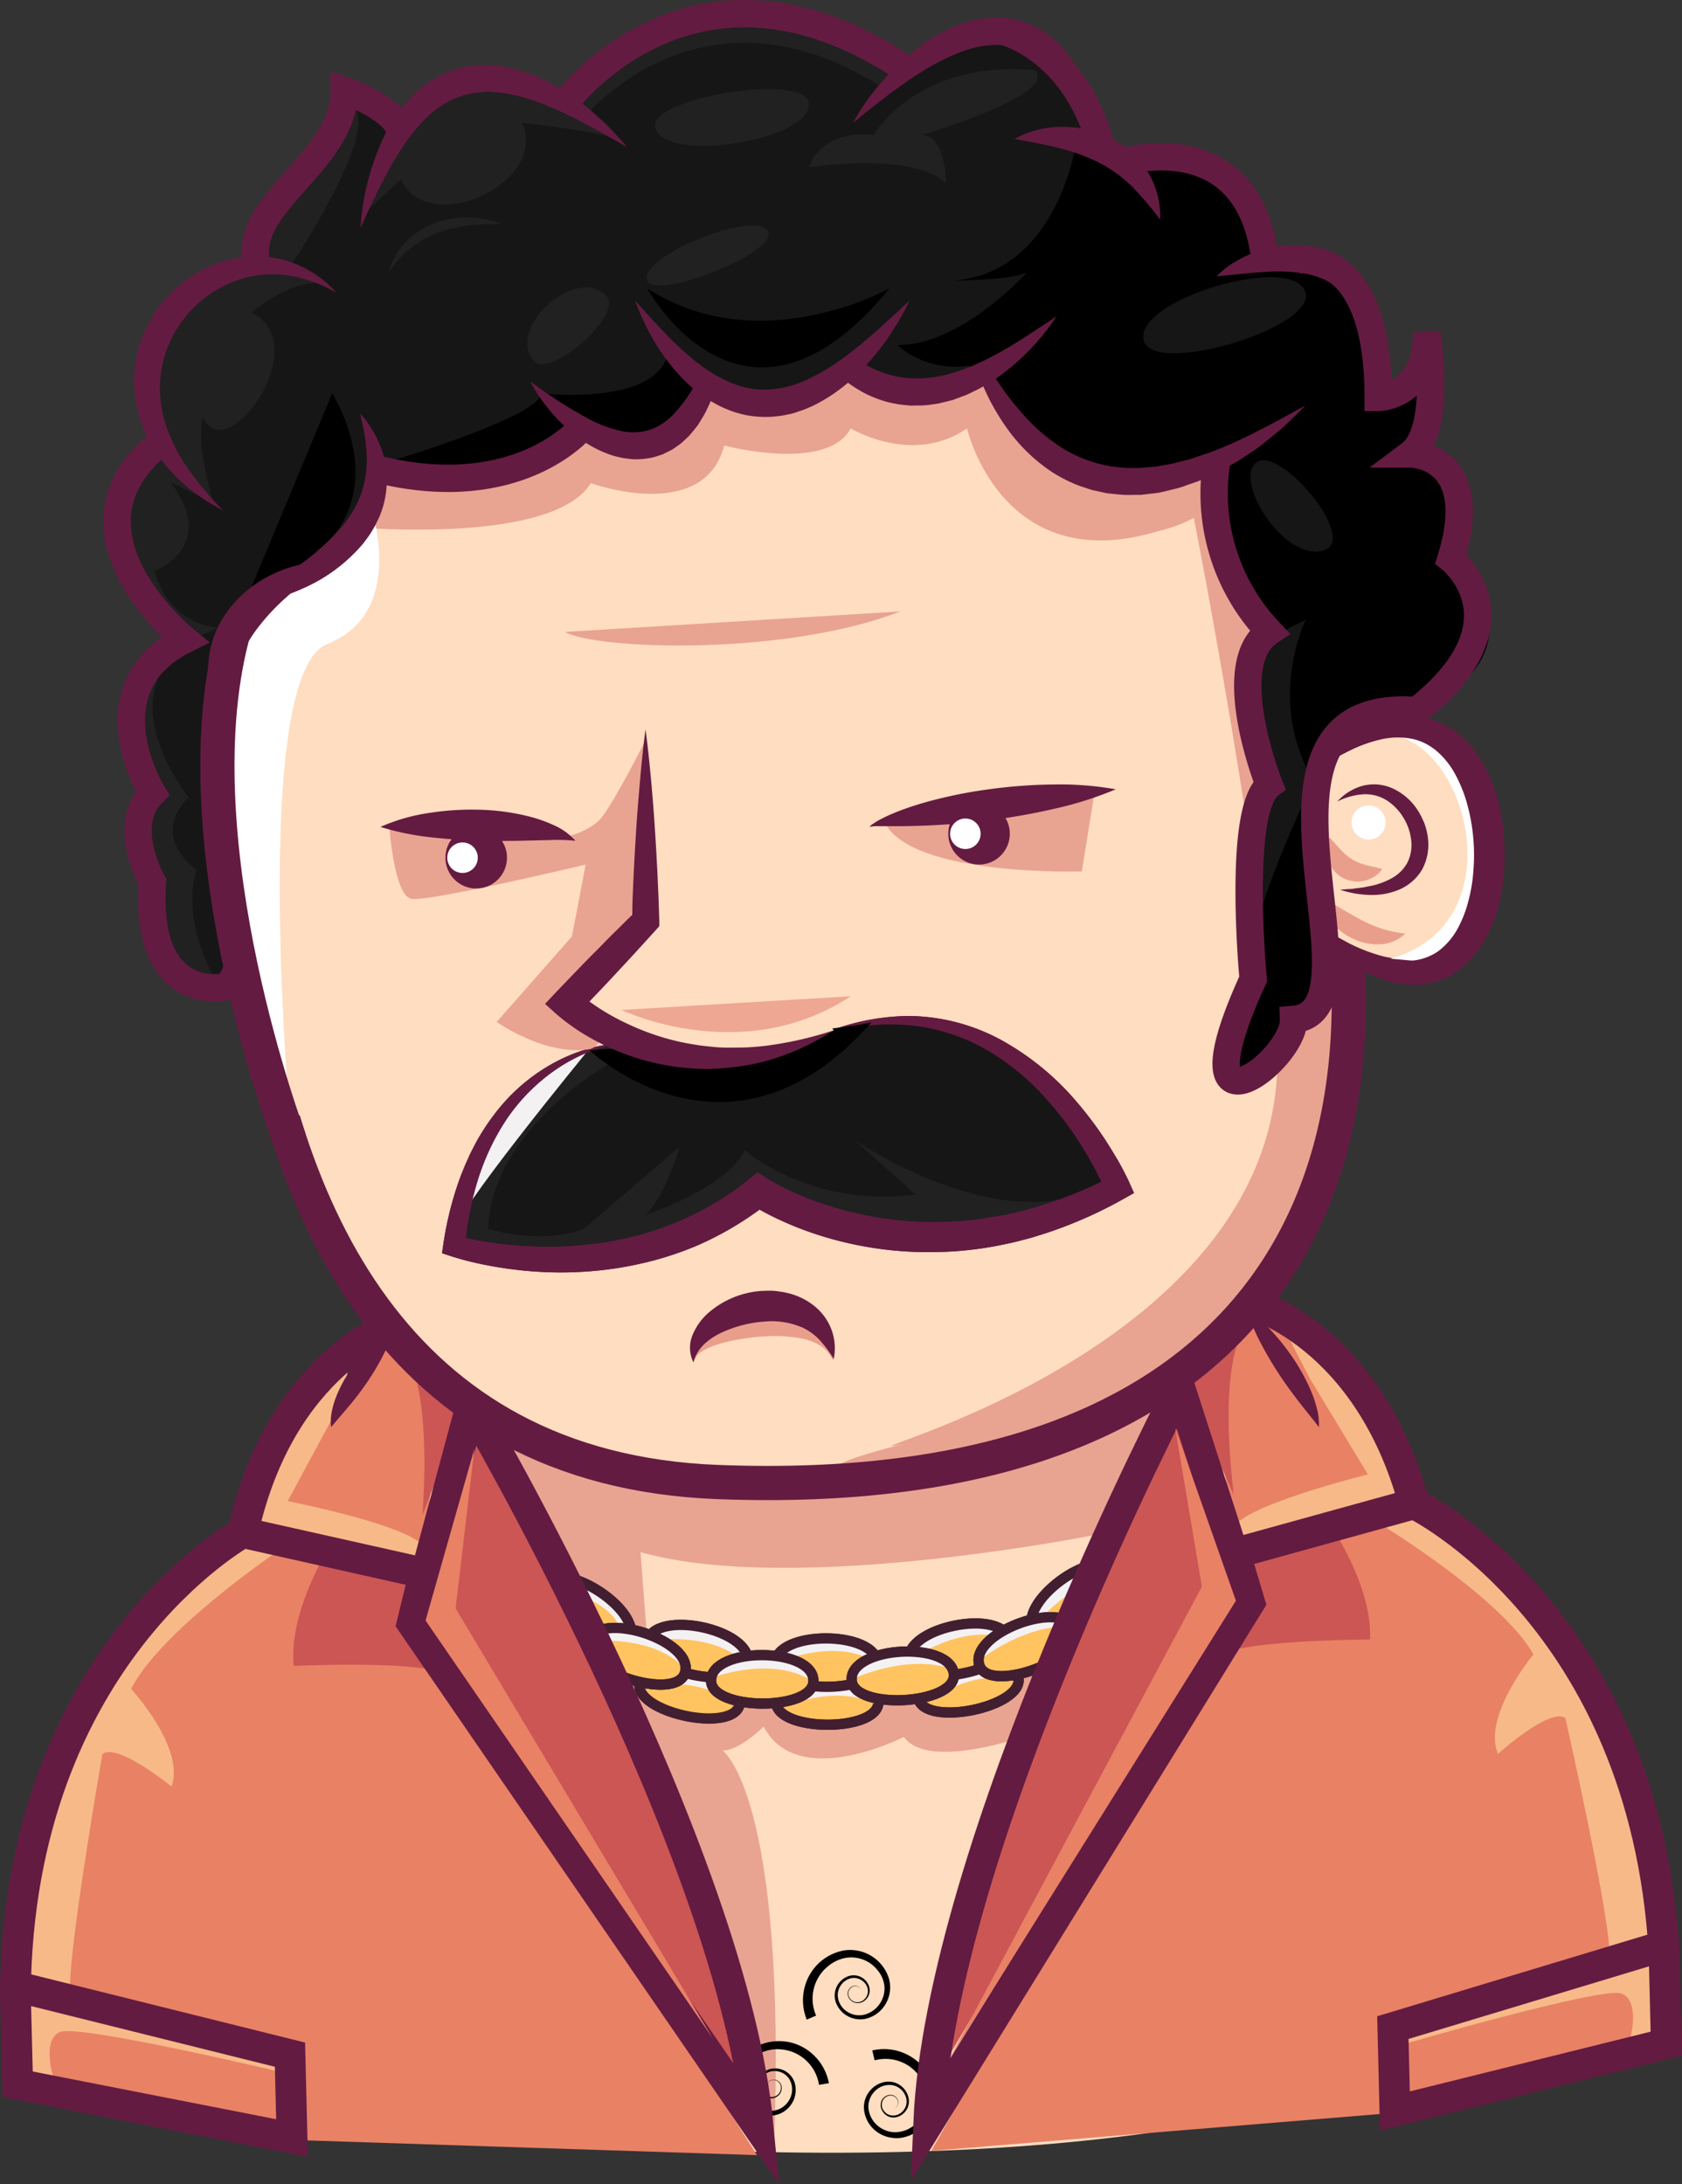 <svg xmlns="http://www.w3.org/2000/svg" viewBox="0 0 491.71 638.47"><rect x="0" y="0" width="491.71" height="638.47" fill="#333333" stroke="none"/><defs><style>.cls-1{fill:#ffddc0;}.cls-2{fill:#e9a391;}.cls-3{fill:#ffc360;}.cls-3,.cls-5{stroke:#411f30;stroke-width:3px;}.cls-15,.cls-17,.cls-3,.cls-5,.cls-9{stroke-miterlimit:10;}.cls-4{fill:#f4f1f3;}.cls-15,.cls-17,.cls-5,.cls-9{fill:none;}.cls-6{fill:#e98165;}.cls-7{fill:#f7b988;}.cls-8{fill:#cc5654;}.cls-15,.cls-17,.cls-9{stroke:#641b41;}.cls-9{stroke-width:9px;}.cls-10{fill:#641b41;}.cls-11{fill:#212121;}.cls-12{fill:#161616;}.cls-13{fill:#fff;}.cls-14{fill:#eea792;}.cls-15{stroke-width:10px;}.cls-16{fill:#e99e8b;}.cls-17{stroke-width:8px;}</style></defs><title>Asset 20</title><g id="Layer_2" data-name="Layer 2"><g id="Layer_1-2" data-name="Layer 1"><g id="Layer_3" data-name="Layer 3"><path class="cls-1" d="M122.9,398.23l-12.19,222s165,25,280-8-48-214-48-214H122.9"/><path class="cls-2" d="M338.74,407s3.47,6.3-15,41c0,0-90.5,18.73-136.5,5.73l2,26.16,49,10.84,70-4.71-8.41,21.42s-28.59,10.29-35.59.29c0,0-31,16-41-3,0,0-7,7-12,7,0,0,19,13,15,117l-42-131L176.88,486l-31.67-67.29s109,38.51,193.53-11.75"/><path d="M239.42,609.45a12.24,12.24,0,0,0-10.8-10.34,11.48,11.48,0,0,0-5.31.63,9.84,9.84,0,0,0-6.17,8.18,8.54,8.54,0,0,0,1,5.22,8,8,0,0,0,4,3.44,7.7,7.7,0,0,0,5.33.09,6.37,6.37,0,0,0,3.7-3.75,5.92,5.92,0,0,0-.49-5.25,5.13,5.13,0,0,0-4.75-2.23,4.09,4.09,0,0,0-2.47,1.08,4.16,4.16,0,0,0-1.28,2.4,3.66,3.66,0,0,0,.56,2.66,3.29,3.29,0,0,0,2.32,1.41,2.88,2.88,0,0,0,2.56-.88,2.73,2.73,0,0,0,.53-2.67,2.22,2.22,0,0,0-2.29-1.41,1.82,1.82,0,0,0-1.62,2.07,1.85,1.85,0,0,1,1.61-2.16,2.35,2.35,0,0,1,2.47,1.43,2.93,2.93,0,0,1-.49,2.92,3.21,3.21,0,0,1-2.81,1.08,3.79,3.79,0,0,1-2.67-1.52,4.23,4.23,0,0,1-.73-3,4.94,4.94,0,0,1,1.38-2.8,4.82,4.82,0,0,1,2.85-1.35,6,6,0,0,1,6.72,5.43,7.75,7.75,0,0,1-.33,3.17,7.66,7.66,0,0,1-4.28,4.6,9.13,9.13,0,0,1-6.33.1,9.52,9.52,0,0,1-5-4,9.12,9.12,0,0,1-1.21-3,11.24,11.24,0,0,1-.22-3.22,11.9,11.9,0,0,1,7.19-10.1,14.59,14.59,0,0,1,12.56.9,15.16,15.16,0,0,1,7.36,10.4Z"/><path d="M235.84,590.39a15.11,15.11,0,0,1,.64-12.71,14.54,14.54,0,0,1,10.13-7.5,11.88,11.88,0,0,1,11.48,4.68,11.59,11.59,0,0,1,1.54,2.83,9,9,0,0,1,.59,3.2,9.5,9.5,0,0,1-2.06,6,9.11,9.11,0,0,1-5.4,3.31,7.64,7.64,0,0,1-6.08-1.59,7.49,7.49,0,0,1-2-2.5,6,6,0,0,1,2.76-8.18,4.75,4.75,0,0,1,5.79,1.24,4.17,4.17,0,0,1,1,2.93,3.78,3.78,0,0,1-1.44,2.71,3.15,3.15,0,0,1-2.95.59,2.91,2.91,0,0,1-2-2.2,2.35,2.35,0,0,1,1.32-2.53,1.85,1.85,0,0,1,2.51,1,1.8,1.8,0,0,0-2.47-.87,2.2,2.2,0,0,0-1.18,2.41,2.7,2.7,0,0,0,1.88,2,2.83,2.83,0,0,0,2.63-.61,3.36,3.36,0,0,0,1.21-2.44,3.67,3.67,0,0,0-1-2.55,4.26,4.26,0,0,0-2.37-1.34,4.09,4.09,0,0,0-2.66.41,5.14,5.14,0,0,0-2.81,4.43,5.9,5.9,0,0,0,2.39,4.7,6.42,6.42,0,0,0,5.14,1.18A7.73,7.73,0,0,0,257,586a8,8,0,0,0,1.57-5.08,8.58,8.58,0,0,0-2-4.94,9.8,9.8,0,0,0-9.59-3.6,11.37,11.37,0,0,0-4.82,2.32,12.15,12.15,0,0,0-3.36,4.17,12.3,12.3,0,0,0-.22,10.34Z"/><path d="M255,599.39A15.15,15.15,0,0,1,267.46,602a14.55,14.55,0,0,1,5.88,11.14A11.91,11.91,0,0,1,267,623.74a11.55,11.55,0,0,1-3,1.09,8.94,8.94,0,0,1-3.26.1A9.53,9.53,0,0,1,255,622a9.17,9.17,0,0,1-2.45-5.84,7.59,7.59,0,0,1,2.5-5.76,7.43,7.43,0,0,1,2.77-1.58,6,6,0,0,1,7.67,4,4.79,4.79,0,0,1-2.11,5.54,4.18,4.18,0,0,1-3.05.54A3.79,3.79,0,0,1,257.9,617a3.21,3.21,0,0,1-.14-3,3,3,0,0,1,2.48-1.63,2.37,2.37,0,0,1,2.3,1.69,1.85,1.85,0,0,1-1.33,2.34,1.8,1.8,0,0,0,1.24-2.31,2.21,2.21,0,0,0-2.2-1.53,2.7,2.7,0,0,0-2.23,1.56,2.85,2.85,0,0,0,.21,2.7,3.35,3.35,0,0,0,2.23,1.56,3.7,3.7,0,0,0,2.66-.56,4.3,4.3,0,0,0,1.69-2.14,4.1,4.1,0,0,0,0-2.7,5.13,5.13,0,0,0-3.95-3.44,5.91,5.91,0,0,0-5,1.65,6.44,6.44,0,0,0-2,4.9,7.76,7.76,0,0,0,2.23,4.85,8,8,0,0,0,4.77,2.31,8.58,8.58,0,0,0,5.19-1.17,9.82,9.82,0,0,0,5-8.94,11.32,11.32,0,0,0-1.56-5.11,12.21,12.21,0,0,0-13.8-5.74Z"/><path class="cls-3" d="M187,491.88c2.14-9.8,31.38-3.44,29.24,6.36C214.34,506.89,185.1,500.53,187,491.88Z"/><path class="cls-3" d="M187,491.88c2.14-9.8,31.38-3.44,29.24,6.36C214.34,506.89,185.1,500.53,187,491.88Z"/><path class="cls-3" d="M189.23,479.89c2.13-9.8,31.37-3.43,29.24,6.36C216.58,494.91,187.34,488.55,189.23,479.89Z"/><path class="cls-4" d="M191.31,479.52S207.47,477,217,485.4l.07-2.41s-12-10.84-24.67-6Z"/><path class="cls-4" d="M189.31,492.52S205.47,490,215,498.4l.07-2.41s-12-10.84-24.67-6Z"/><path class="cls-5" d="M189.23,479.89c2.13-9.8,31.37-3.43,29.24,6.36C216.58,494.91,187.34,488.55,189.23,479.89Z"/><path class="cls-3" d="M171.73,479.91c3.08-9.54,31.56-.36,28.48,9.19C197.49,497.53,169,488.35,171.73,479.91Z"/><path class="cls-3" d="M158.84,463.34c5.57-8.34,30.45,8.28,24.88,16.62C178.8,487.33,153.92,470.71,158.84,463.34Z"/><path class="cls-4" d="M165.21,464.73s13.14,3.43,16.07,11.21h3.25s-6.32-13.6-19.32-13.91Z"/><path class="cls-5" d="M158.84,463.34c5.57-8.34,30.45,8.28,24.88,16.62C178.8,487.33,153.92,470.71,158.84,463.34Z"/><path class="cls-3" d="M171.73,479.91c3.08-9.54,31.56-.36,28.48,9.19C197.49,497.53,169,488.35,171.73,479.91Z"/><path class="cls-4" d="M174.43,479.68s16.28-1.45,25.28,7.55l.23-2.4s-11.23-11.6-24.23-7.6Z"/><path class="cls-5" d="M171.73,479.91c3.08-9.54,31.56-.36,28.48,9.19C197.49,497.53,169,488.35,171.73,479.91Z"/><path class="cls-6" d="M85.93,625.57,221.3,630,105.94,447.64c-20.46-3.54-39.63-3.79-52.11,13-24.67,22.86-38.15,50.3-41.49,81.9L4.59,608.73Z"/><path class="cls-7" d="M80.6,453.87s-33.8,23-42.26,39.84c0,0,15.95,17.34,11.79,28.53,0,0-15.84-12.91-20.19-9.48,0,0-10.69,61.24-9.36,70.08L84.2,600.12l-2.08,5.59S23,591.65,17.53,594s-1.89,13.35-1.89,13.35l-11,1.38-.66-26.59,15.29-71.95,25.17-39.43L66,447.57Z"/><path class="cls-8" d="M95.55,453.5s-11.19,18-9.7,33.5c0,0,42.08-2,45.54,3.39L124,459.45Z"/><path class="cls-8" d="M139.48,413.89l-8.84,46.21c-.47,10.28,1.77,20.61,10.74,31.07l76.91,120.75c-8.58-40.1-17.41-79.85-34.91-107.92Z"/><polygon class="cls-6" points="112.17 385.46 81.38 440.54 123.81 452.8 129.36 408.32 120.04 389.7 112.17 385.46"/><path class="cls-8" d="M114.52,391s12.27,3,9,51.88l15.64-40.3-24.87-19.34Z"/><path class="cls-7" d="M99.58,410.09,84.11,438.81s40.1,7.88,40.27,14.53L120.16,459,74.27,445.23l16-38.72L102,399.57Z"/><path class="cls-9" d="M123.49,462.23l-3,12.27L221.65,621.68c-7.54-80.75-83.91-210.8-83.91-210.8L124.54,460,71,448c11-50.16,45.06-61,45.06-61"/><polygon class="cls-6" points="138.69 423.48 133.19 470.18 208.34 595.82 124.41 473.72 138.69 423.48"/><path class="cls-9" d="M71,448S5.4,484,4.5,582.68l.66,26.59L85.37,625l-.6-24.37-77-19.17"/><path class="cls-10" d="M114.92,388.81a40,40,0,0,1-3.28,8.09,72.86,72.86,0,0,1-4.31,7.15c-1.56,2.29-3.2,4.48-5,6.62s-3.57,4.16-5.52,6.5a12.62,12.62,0,0,1-.11-2.3A19.28,19.28,0,0,1,97,412.6c.16-.73.33-1.46.54-2.18s.46-1.4.72-2.09a38.12,38.12,0,0,1,4.08-7.65,44.4,44.4,0,0,1,5.5-6.59A30,30,0,0,1,114.92,388.81Z"/><path class="cls-3" d="M226.87,497.47c0-10,30-9.89,29.92.13C256.75,506.46,226.83,506.33,226.87,497.47Z"/><path class="cls-5" d="M226.87,497.47c0-10,30-9.89,29.92.13C256.75,506.46,226.83,506.33,226.87,497.47Z"/><path class="cls-3" d="M226.59,486.39c0-10,30-9.89,29.93.13C256.48,495.38,226.55,495.25,226.59,486.39Z"/><path class="cls-4" d="M227.78,485.81s15-6.56,26.37-.89l-.54-2.35s-14.34-7.42-25.4.51Z"/><path class="cls-4" d="M229.17,498.89s15-6.56,26.37-.89l-.54-2.35s-14.34-7.42-25.39.51Z"/><path class="cls-5" d="M226.59,486.39c0-10,30-9.89,29.93.13C256.48,495.38,226.55,495.25,226.59,486.39Z"/><path class="cls-3" d="M268.4,496.4c-2-9.82,27.29-15.86,29.31-6C299.5,499,270.19,505.07,268.4,496.4Z"/><path class="cls-5" d="M268.4,496.4c-2-9.82,27.29-15.86,29.31-6C299.5,499,270.19,505.07,268.4,496.4Z"/><path class="cls-3" d="M265.85,485.61c-2-9.82,27.29-15.86,29.31-6C297,488.25,267.64,494.29,265.85,485.61Z"/><path class="cls-4" d="M266.89,484.81s13.3-9.51,25.62-6.32l-1-2.18S275.93,472,266.76,482Z"/><path class="cls-4" d="M271,497.32s13.3-9.51,25.62-6.32l-1-2.18s-15.57-4.31-24.74,5.73Z"/><path class="cls-5" d="M265.85,485.61c-2-9.82,27.29-15.86,29.31-6C297,488.25,267.64,494.29,265.85,485.61Z"/><path class="cls-3" d="M207.87,491.28c0-10,30-9.89,29.92.14C237.75,500.28,207.83,500.14,207.87,491.28Z"/><path class="cls-4" d="M208.88,490.22s15.89-5.93,27.39.52l-.43-2.44s-14.46-8.41-26.36-.87Z"/><path class="cls-5" d="M207.87,491.28c0-10,30-9.89,29.92.14C237.75,500.28,207.83,500.14,207.87,491.28Z"/><path class="cls-3" d="M314.38,476.4c-3.54-9.38-31.54,1.19-28,10.58C289.52,495.26,317.51,484.69,314.38,476.4Z"/><path class="cls-3" d="M326.45,459.21c-6-8-30,9.77-24,17.83C307.69,484.15,331.72,466.33,326.45,459.21Z"/><path class="cls-4" d="M304.13,473.28s11.71-13.37,25.48-14.06l-1.6-1.81s-17.46.6-24.7,13.21Z"/><path class="cls-5" d="M326.45,459.21c-6-8-30,9.77-24,17.83C307.69,484.15,331.72,466.33,326.45,459.21Z"/><path class="cls-3" d="M314.38,476.4c-3.54-9.38-31.54,1.19-28,10.58C289.52,495.26,317.51,484.69,314.38,476.4Z"/><path class="cls-4" d="M286.87,484.91s13.92-11,27.59-9.22l-1.25-2.08s-17.28-2.56-26.67,8.54Z"/><path class="cls-5" d="M314.38,476.4c-3.54-9.38-31.54,1.19-28,10.58C289.52,495.26,317.51,484.69,314.38,476.4Z"/><path class="cls-6" d="M407.24,617.66l-135,11.09L378.5,440.93c20.26-4.54,39.4-5.73,52.69,10.42C457,473,471.77,499.71,476.66,531.11l11,65.73Z"/><path class="cls-7" d="M404.12,445.9s34.9,21.31,44.17,37.71c0,0-15.08,18.11-10.37,29.08,0,0,15.18-13.67,19.7-10.46,0,0,13.69,60.64,12.8,69.53l-62.69,20.39,2.35,5.49s58.34-17,63.93-14.88S476.56,596,476.56,596l11.1.84-.65-26.6L468.2,499.13,441.12,461,418.36,438.9Z"/><path class="cls-8" d="M389.17,446.27s12.07,17.44,11.34,33c0,0-42.13.09-45.31,5.63l5.88-31.27Z"/><polygon class="cls-8" points="343.35 408.87 354.45 454.59 345.25 486.15 272.33 609.64 303.93 501.03 343.35 408.87"/><polygon class="cls-6" points="369.22 379.13 402.69 432.63 360.91 446.96 353.17 402.81 361.57 383.75 369.22 379.13"/><path class="cls-8" d="M367.14,384.73S355,388.35,360.67,437l-17.6-39.48L367,377Z"/><path class="cls-7" d="M383,403.11,399.88,431s-39.67,9.84-39.51,16.49l4.49,5.46L410,437l-17.85-37.89-16.08-9.36Z"/><path class="cls-9" d="M361.7,456.37l3.62,12.1-93.82,152c3.55-81,73.43-214.67,73.43-214.67l15.61,48.4,52.85-14.61c-13.41-49.55-48-58.68-48-58.68"/><polygon class="cls-6" points="343.56 417.46 351.35 463.83 277.47 602.02 361.3 467.93 343.56 417.46"/><path class="cls-9" d="M413.39,439.57s67.33,32.71,73.08,131.24l.65,26.59-79.34,19.69-.6-24.37,75.94-22.93"/><path class="cls-10" d="M364.5,382.81a42.43,42.43,0,0,1,7.8,6.89,66.69,66.69,0,0,1,6.23,8.09,57,57,0,0,1,4.83,9.07,36.32,36.32,0,0,1,1.65,5,16.75,16.75,0,0,1,.55,5.33c-.3-.36-.55-.71-.82-1.06a11.89,11.89,0,0,0-.78-1c-.57-.66-1-1.32-1.6-2-1.05-1.31-2.1-2.61-3.09-3.93-2-2.64-4-5.34-5.77-8.14a95.47,95.47,0,0,1-5.06-8.68A53.65,53.65,0,0,1,364.5,382.81Z"/><path class="cls-3" d="M278.85,489.54c-.54-10-30.42-8.41-29.88,1.6C249.45,500,279.33,498.38,278.85,489.54Z"/><path class="cls-4" d="M249.63,490.65s16.11-7.51,29-2.58l-.73-2.31s-16.22-6.49-27.93,2.13Z"/><path class="cls-5" d="M278.85,489.54c-.54-10-30.42-8.41-29.88,1.6C249.45,500,279.33,498.38,278.85,489.54Z"/></g><path class="cls-1" d="M78.71,133.23c-1.45-5.14-58,292.6,131,300,154.14,6,202.82-81,178.8-191.5,0,0-5.8-55.5-19.8-113.5C368.71,128.23,229.71,26.23,78.71,133.23Z"/><path class="cls-11" d="M180.48,305.06s-40.77,3.17-47.77,59.17c0,0,49,16,89-16,0,0,46,31,105-1,0,0-27.48-66.74-87.74-44.37"/><path class="cls-10" d="M180.48,305.06a49.12,49.12,0,0,0-18.49,8,55.22,55.22,0,0,0-13.89,14.18,69.19,69.19,0,0,0-8.43,17.88,96.73,96.73,0,0,0-3.84,19.5l-2.14-3.38c1.65.47,3.57.9,5.4,1.26s3.72.68,5.6.93a111.65,111.65,0,0,0,33.87-.51,98.7,98.7,0,0,0,10.93-2.6A91.37,91.37,0,0,0,200,356.37a86.45,86.45,0,0,0,19-11.62l2.5-2,2.77,1.78c.31.19.8.5,1.24.75s.91.53,1.38.78c.93.52,1.9,1,2.87,1.49,1.94.95,3.94,1.82,6,2.64a102.49,102.49,0,0,0,12.48,4,100.24,100.24,0,0,0,26,3.06c2.19,0,4.38-.16,6.57-.28s4.37-.4,6.55-.74,4.34-.7,6.5-1.08c1.08-.21,2.15-.49,3.23-.73s2.15-.48,3.2-.8a124.12,124.12,0,0,0,24.71-9.71l-1.68,4.71c-.34-.88-.82-1.94-1.27-2.91s-.94-2-1.44-2.95c-1-2-2.08-3.89-3.2-5.79a99.14,99.14,0,0,0-7.5-10.92,89.44,89.44,0,0,0-8.89-9.77,68.3,68.3,0,0,0-10.42-8.05,55.58,55.58,0,0,0-24.82-8.51,58,58,0,0,0-13.42.27c-2.26.2-4.46.71-6.7,1.13-1.13.18-2.2.55-3.31.83l-3.31.88A66.78,66.78,0,0,1,265.85,297a57.64,57.64,0,0,1,27.07,7.15,78.91,78.91,0,0,1,21.79,17.9,108.23,108.23,0,0,1,8.48,11.28c1.28,2,2.51,4,3.68,6,.57,1,1.15,2.07,1.69,3.12s1.07,2.08,1.61,3.3l1.34,3-3,1.69a127.35,127.35,0,0,1-26,11.07c-1.13.37-2.28.65-3.43.95s-2.3.61-3.46.87c-2.33.47-4.65,1-7,1.35a101,101,0,0,1-14.23,1.31A104.84,104.84,0,0,1,246,362.93a100.86,100.86,0,0,1-13.64-4.41c-2.22-.91-4.41-1.88-6.58-2.95-1.08-.54-2.15-1.1-3.22-1.69l-1.6-.91c-.55-.33-1-.62-1.69-1.05l5.27-.22a94.76,94.76,0,0,1-21.1,12.56,99.79,99.79,0,0,1-11.58,4,106.85,106.85,0,0,1-12,2.53,108.16,108.16,0,0,1-24.24.86,117.31,117.31,0,0,1-12-1.55c-2-.36-4-.78-5.93-1.25s-3.87-1-5.95-1.67l-2.52-.83.37-2.54a97.51,97.51,0,0,1,5.23-20.4l1-2.46c.34-.82.72-1.62,1.08-2.42.69-1.63,1.55-3.17,2.35-4.74a66.72,66.72,0,0,1,5.86-8.81,54.43,54.43,0,0,1,15.8-13.72,51.34,51.34,0,0,1,9.51-4.22A40.31,40.31,0,0,1,180.48,305.06Z"/><path class="cls-12" d="M177.65,311.19s-33.94,19-34.94,48c0,0,15,5,28,0l28-24s-4,14-10,20c0,0,24-8,29-19,0,0,19,17,50,13l-18-16s45,31,74,12c0,0-26-55-69-46l-22,11-26,6-20-3Z"/><path class="cls-4" d="M133.37,359.7c-2.87-2.22,38.84-53,38.84-53S142.53,312.67,133.37,359.7Z"/><path class="cls-10" d="M180.48,305.06a49.12,49.12,0,0,0-18.49,8,55.22,55.22,0,0,0-13.89,14.18,69.19,69.19,0,0,0-8.43,17.88,96.73,96.73,0,0,0-3.84,19.5l-2.14-3.38c1.65.47,3.57.9,5.4,1.26s3.72.68,5.6.93a111.65,111.65,0,0,0,33.87-.51,98.7,98.7,0,0,0,10.93-2.6A91.37,91.37,0,0,0,200,356.37a86.45,86.45,0,0,0,19-11.62l2.5-2,2.77,1.78c.31.19.8.5,1.24.75s.91.53,1.38.78c.93.52,1.9,1,2.87,1.49,1.94.95,3.94,1.82,6,2.64a102.49,102.49,0,0,0,12.48,4,100.24,100.24,0,0,0,26,3.06c2.19,0,4.38-.16,6.57-.28s4.37-.4,6.55-.74,4.34-.7,6.5-1.08c1.08-.21,2.15-.49,3.23-.73s2.15-.48,3.2-.8a124.12,124.12,0,0,0,24.71-9.71l-1.68,4.71c-.34-.88-.82-1.94-1.27-2.91s-.94-2-1.44-2.95c-1-2-2.08-3.89-3.2-5.79a99.14,99.14,0,0,0-7.5-10.92,89.44,89.44,0,0,0-8.89-9.77,68.3,68.3,0,0,0-10.42-8.05,55.58,55.58,0,0,0-24.82-8.51,58,58,0,0,0-13.42.27c-2.26.2-4.46.71-6.7,1.13-1.13.18-2.2.55-3.31.83l-3.31.88A66.78,66.78,0,0,1,265.85,297a57.64,57.64,0,0,1,27.07,7.15,78.91,78.91,0,0,1,21.79,17.9,108.23,108.23,0,0,1,8.48,11.28c1.28,2,2.51,4,3.68,6,.57,1,1.15,2.07,1.69,3.12s1.07,2.08,1.61,3.3l1.34,3-3,1.69a127.35,127.35,0,0,1-26,11.07c-1.13.37-2.28.65-3.43.95s-2.3.61-3.46.87c-2.33.47-4.65,1-7,1.35a101,101,0,0,1-14.23,1.31A104.84,104.84,0,0,1,246,362.93a100.86,100.86,0,0,1-13.64-4.41c-2.22-.91-4.41-1.88-6.58-2.95-1.08-.54-2.15-1.1-3.22-1.69l-1.6-.91c-.55-.33-1-.62-1.69-1.05l5.27-.22a94.76,94.76,0,0,1-21.1,12.56,99.79,99.79,0,0,1-11.58,4,106.85,106.85,0,0,1-12,2.53,108.16,108.16,0,0,1-24.24.86,117.31,117.31,0,0,1-12-1.55c-2-.36-4-.78-5.93-1.25s-3.87-1-5.95-1.67l-2.52-.83.37-2.54a97.51,97.51,0,0,1,5.23-20.4l1-2.46c.34-.82.72-1.62,1.08-2.42.69-1.63,1.55-3.17,2.35-4.74a66.72,66.72,0,0,1,5.86-8.81,54.43,54.43,0,0,1,15.8-13.72,51.34,51.34,0,0,1,9.51-4.22A40.31,40.31,0,0,1,180.48,305.06Z"/><path d="M172.29,307s41,39,82.47-8.15C245.71,301.23,187.71,306.23,172.29,307Z"/><path class="cls-2" d="M113.82,241.73s1.39,20,6.39,21,51-10,51-10l-4,21-22,25s14,10,27,8,16.5-90.34,16.5-90.34-10,19.84-13.5,23.34-9.5,4.84-9.5,4.84S136.42,236.73,113.82,241.73Z"/><path class="cls-2" d="M320,231.44l-3.75,23.29s-49.88,1.64-57.69-14.43C299.71,224.23,320,231.44,320,231.44Z"/><g id="Layer_2-2" data-name="Layer 2"><path class="cls-10" d="M254.21,241.73a3.06,3.06,0,0,1,.89-.83c.34-.25.68-.44,1-.67.69-.41,1.39-.79,2.11-1.14,1.42-.71,2.87-1.32,4.32-1.9,2.92-1.14,5.87-2.07,8.84-2.9a138.3,138.3,0,0,1,18-3.6,148.55,148.55,0,0,1,18.27-1.36,94.87,94.87,0,0,1,18.54,1.4,102.8,102.8,0,0,1-17.69,5.63q-8.91,2.07-17.92,3.24c-6,.79-12,1.36-18.08,1.65-3,.15-6.07.23-9.12.26h-4.59l-2.31,0A8.76,8.76,0,0,0,254.21,241.73Z"/><path class="cls-10" d="M111.21,241.73a54.73,54.73,0,0,1,14.31-4.1,81.11,81.11,0,0,1,14.6-.93,66.14,66.14,0,0,1,14.65,2,41.29,41.29,0,0,1,7.16,2.54,17.89,17.89,0,0,1,6.28,4.54,52.72,52.72,0,0,0-7.26-.22l-7,.17c-4.68.11-9.36.15-14.07,0s-9.43-.44-14.2-1A78.75,78.75,0,0,1,111.21,241.73Z"/><circle class="cls-10" cx="139.21" cy="250.73" r="9"/><circle class="cls-13" cx="135.21" cy="250.73" r="4.46"/><circle class="cls-10" cx="286.21" cy="243.73" r="9"/><circle class="cls-13" cx="282.21" cy="243.73" r="4.46"/><polygon class="cls-13" points="188.71 216.39 200.21 264.73 227.21 274.73 200.21 274.73 171.21 293.73 189.21 269.73 188.71 216.39"/></g><path class="cls-1" d="M188.71,213.23v56l-23,24s32,30,78,8"/><path class="cls-10" d="M188.71,213.23c.63,4.66,1.11,9.33,1.55,14s.81,9.33,1.12,14,.58,9.33.81,14l.31,7,.24,7,0,1.5L191.62,272,186,278.17c-1.86,2.05-3.76,4.07-5.64,6.1s-3.79,4.05-5.7,6.05-3.8,4-5.74,6l-.17-6.38c.17.16.5.45.78.68s.59.49.9.74c.62.49,1.26,1,1.91,1.43,1.31.93,2.64,1.84,4,2.69A73,73,0,0,0,185,300a71.29,71.29,0,0,0,18.77,5.47c1.63.28,3.27.41,4.91.58s3.31.22,5,.2,3.33,0,5-.09,3.34-.24,5-.43a105.94,105.94,0,0,0,20-4.53A71,71,0,0,1,224.52,310,63.32,63.32,0,0,1,214,312c-1.79.25-3.6.32-5.41.43s-3.63.06-5.44-.06a68,68,0,0,1-21.34-4.6,69.37,69.37,0,0,1-9.91-4.76c-1.6-.92-3.15-1.91-4.67-3-.76-.53-1.51-1.08-2.26-1.66-.37-.29-.74-.58-1.11-.89s-.71-.59-1.19-1l-3.33-3,3.16-3.36c1.9-2,3.84-4,5.76-6s3.85-4,5.81-5.94,3.88-4,5.85-5.9l5.91-5.85-1.12,2.79.24-7,.31-7q.35-7,.81-14c.31-4.67.71-9.34,1.12-14S188.08,217.89,188.71,213.23Z"/><path class="cls-14" d="M181.71,295.23s35,17,67-4Z"/><path class="cls-2" d="M263.71,422.23c-26,4.91,121.37-27.91,109-124-13-101-30.44-179.8-30.44-179.8l26.44,9.8,29.3,170s-14.18,59.2-28.24,77.08S330.71,425.7,272.21,430,263.71,422.23,263.71,422.23Z"/><path class="cls-15" d="M78.71,133.23c-1.45-5.14-58,292.6,131,300,154.14,6,202.82-81,178.8-191.5,0,0-5.8-55.5-19.8-113.5C368.71,128.23,229.71,26.23,78.71,133.23Z"/><path class="cls-1" d="M385.42,224.59c67.82-58.07,67.94,114.16-7.87,40.47"/><path class="cls-10" d="M385.42,224.59a50.21,50.21,0,0,1,16.68-12.77,25.88,25.88,0,0,1,11-2.27,21.36,21.36,0,0,1,11.31,3.58,27.82,27.82,0,0,1,8.13,8.41,41.94,41.94,0,0,1,4.73,10.26,58,58,0,0,1,2.35,21.88A47.76,47.76,0,0,1,433,275a27.81,27.81,0,0,1-8.29,8.56,22.09,22.09,0,0,1-11.57,3.58A27.72,27.72,0,0,1,401.9,285a46.43,46.43,0,0,1-9.47-5.3,76,76,0,0,1-14.88-14.66,123.55,123.55,0,0,0,17.17,10.88,49.57,49.57,0,0,0,9,3.47,23.38,23.38,0,0,0,8.91.71l1.05-.15c.35-.05.68-.17,1-.25s.68-.15,1-.28l1-.37c.65-.22,1.23-.59,1.85-.87s1.17-.69,1.7-1.14a21,21,0,0,0,5.48-6.46,35.75,35.75,0,0,0,3.38-8.41A48.26,48.26,0,0,0,430.7,253a54.57,54.57,0,0,0,0-9.48,51.4,51.4,0,0,0-1.56-9.28c-1.6-6-4.36-11.74-8.8-15.33a16,16,0,0,0-7.69-3.44,22.87,22.87,0,0,0-9.14.56C397.25,217.54,391.27,221,385.42,224.59Z"/><path class="cls-10" d="M390.94,234.31a15.52,15.52,0,0,1,7.15-4.53,13.26,13.26,0,0,1,9,.68,17.28,17.28,0,0,1,7,5.86,19.87,19.87,0,0,1,1.21,2c.36.68.67,1.39,1,2.1a19.24,19.24,0,0,1,1.13,4.51,15.33,15.33,0,0,1-1.73,9.32,14.33,14.33,0,0,1-7.15,6,20.36,20.36,0,0,1-8.63,1.34,30.37,30.37,0,0,1-4.18-.47c-1.37-.25-2.71-.64-4-1,.69-.09,1.38-.13,2.06-.2s1.35,0,2-.16c1.34-.21,2.67-.27,3.95-.6a22,22,0,0,0,7.12-2.44,11.42,11.42,0,0,0,4.66-4.74,11.74,11.74,0,0,0,1-6.48,15.71,15.71,0,0,0-2.31-6.55,15.35,15.35,0,0,0-4.86-5,11.69,11.69,0,0,0-6.81-1.76A19.76,19.76,0,0,0,390.94,234.31Z"/><path class="cls-16" d="M388.7,244.84c1.45,1.59,2.59,2.89,3.67,4a14.58,14.58,0,0,0,3,2.42,2.93,2.93,0,0,0,.76.41,3.62,3.62,0,0,0,.82.38l.9.38a7.5,7.5,0,0,1,1,.3,6.44,6.44,0,0,0,1.15.29c.4.09.81.2,1.25.33a17.77,17.77,0,0,1,2.88.72,10.85,10.85,0,0,1-2.28,2.16,15,15,0,0,1-1.39.7,5.28,5.28,0,0,1-1.51.51,9,9,0,0,1-6.71-1,9.19,9.19,0,0,1-4.1-5.35A8.48,8.48,0,0,1,388.7,244.84Z"/><path class="cls-16" d="M384.77,261.48c2.51,1.24,4.65,2.53,6.74,3.77s4.06,2.42,6.05,3.46a38.82,38.82,0,0,0,6.06,2.66,37.14,37.14,0,0,0,7.19,1.54,11.36,11.36,0,0,1-7.77,3.15,16.44,16.44,0,0,1-4.31-.49,19.83,19.83,0,0,1-4-1.56,20.9,20.9,0,0,1-6.35-5.24A17.17,17.17,0,0,1,384.77,261.48Z"/><circle class="cls-13" cx="400.08" cy="240.43" r="5"/><path class="cls-13" d="M408.05,215.08c21.9,5,34,55.28-1.55,65.17l14,1.28,10.23-11.22,4.6-20.78-2.92-19L426.68,220l-12-7.66Z"/><path class="cls-10" d="M385.42,224.59A46.87,46.87,0,0,1,402.28,212a25,25,0,0,1,11.18-1.85,21.4,21.4,0,0,1,5.82,1.25,24.15,24.15,0,0,1,2.74,1.24l1.32.73,1.23.85a29.21,29.21,0,0,1,7.89,8.53A44.32,44.32,0,0,1,437.17,233a58.94,58.94,0,0,1,2.52,21.86c-.57,7.34-2.36,14.8-6.56,21.46a27.16,27.16,0,0,1-8.52,8.48,22.06,22.06,0,0,1-5.73,2.38,24.06,24.06,0,0,1-6.05.72,30.06,30.06,0,0,1-11.14-2.58,49.35,49.35,0,0,1-9.33-5.5,78.62,78.62,0,0,1-14.81-14.74,132,132,0,0,0,17.14,11,53,53,0,0,0,9,3.69,25.67,25.67,0,0,0,9,1.06,16,16,0,0,0,7.68-2.71,20.38,20.38,0,0,0,5.53-6.27,34.28,34.28,0,0,0,3.34-8.38,47.4,47.4,0,0,0,1.51-9.24,56.76,56.76,0,0,0-.08-9.49A53.84,53.84,0,0,0,429,235.4a40.59,40.59,0,0,0-3.35-8.62,24.1,24.1,0,0,0-5.39-7l-.82-.7-.88-.61a15.38,15.38,0,0,0-5.88-2.51,21.7,21.7,0,0,0-9.09.22,41.67,41.67,0,0,0-9.26,3.33l-2.27,1.13-2.22,1.27C388.32,222.73,386.93,223.73,385.42,224.59Z"/><path class="cls-16" d="M202.78,398.38a4.26,4.26,0,0,1-.33-1.65c0-.15,0-.3,0-.45l.09-.43a5.06,5.06,0,0,1,.23-.87,9.37,9.37,0,0,1,1.91-3,19.25,19.25,0,0,1,5.52-4A33.8,33.8,0,0,1,223,384.69a27.59,27.59,0,0,1,13.26,2.21,14.46,14.46,0,0,1,5.54,4.35,8.91,8.91,0,0,1,1.78,6.48c-.29-.48-.54-.94-.8-1.38s-.6-.82-.91-1.19-.67-.7-1-1-.71-.59-1.12-.82a15.68,15.68,0,0,0-5.06-2,42,42,0,0,0-11.31-.66,63.66,63.66,0,0,0-11.48,1.72,26.1,26.1,0,0,0-5.39,1.91,10.07,10.07,0,0,0-2.32,1.54A4.83,4.83,0,0,0,202.78,398.38Z"/><path class="cls-10" d="M202.71,398.23a9.58,9.58,0,0,1-.24-8,17.42,17.42,0,0,1,5-6.77,26.45,26.45,0,0,1,15.13-6.09c.7,0,1.4-.06,2.1-.06s1.4,0,2.11.09l2.11.3c.7.15,1.4.29,2.09.48a19.42,19.42,0,0,1,7.66,4.11,16.09,16.09,0,0,1,4.65,7.11,15.63,15.63,0,0,1,.41,7.86,34,34,0,0,0-4.25-5.68,16.55,16.55,0,0,0-4.88-3.5,22.84,22.84,0,0,0-11.35-1.73,35.43,35.43,0,0,0-11.85,3,20.17,20.17,0,0,0-5.19,3.26A11.51,11.51,0,0,0,202.71,398.23Z"/><path class="cls-2" d="M165.21,184.73c8.54,5.12,64,7.24,98-6"/><path class="cls-2" d="M104.81,154.17s56.9,5.06,67.9-12.94c0,0,33,12,39-11,0,0,30,8,37-5,0,0,18,11,34,0,0,0,10,44,56,30,0,0,17.23-3.78,16.11-11.89S230.71,62.23,230.71,62.23l-135,59.91Z"/><g id="HAIR"><path class="cls-12" d="M65.23,288.55s-23.06,4.72-20.7-30.69c0,0-9.45-11.81,0-26,0,0-21.25-28.33,9.44-44.86,0,0-40-37.78-8.48-59,0,0-13.43-37,23.22-49.22L77,71.32,96.44,36.45l11.29-10,7.08,11.8,24.67-16.33,27.28,9.25L190.37,7.57l35.42-4.72,33,16.52,16.53-4.72,21.25-7.08,18.89,21.25L325,47.71h28.33L369.82,69l2.36,9.44,21.25,2.37,8.29,19.92L404.45,116l15-4.55-4.73,23.61,11.81,4.73-2.36,23.61,6.53,18.33-13.53,23.45-20.64-.39-10.56,28.89-3.29,26.67,7.13,9.3-4.36,16.17-2.53,14.53h-4.73L363,316l-6.13-6.19,9.33-25L366,244.15l3.67-18.59-3.29-33.82v-11.8l-6-18.89-6.22-25.53-33.92,4.28-26.35-20.32-5.54-10.78-22.42,5.88-18.21-7.19L227.2,117.87,206,113.44l-8.5,12.91L180.36,129l-13.6-5.71c.68,6.72-4.39,9.87-12.61,11l-42.83,5c.08,9-6.93,16.94-15,27.51L78.5,182.18l5.61,19L77,217.72,81.75,239l-7,13.35,5.7,25.86S73.71,294.23,65.23,288.55Z"/><path d="M314.75,41S309.61,79.58,278.91,82c0,0,16.53,0,21.25-2.37,0,0-18.88,21.26-37.77,21.26,0,0,14.16,14.16,35.41,0l-9.23,11.79s30.41,52.43,84.75,12.05l-18.05,14.48s-5.56,33.07,17,46.68l9.45-4.72s-11.81,23.61,2.36,47.22c0,0-21.25,42.5-18.89,59,0,0-11.81,31.26-3.54,28.62S377,299.18,377,299.18c1.65.08,14.33-10.06,13.62-19.34-9.88-19.61-11.48-78.36,22.36-70.94,0,0,40.69-16,12.36-44.31,0,0,7.08-30.7-11.81-30.7,0,0,8.88-21.92,4.44-28.67,0,0-9.16,14.51-16.24,9.78,0,0,2.36-42.5-22.43-39l-13.58,1.67s4.94-24.66-12.58-29.1c0,0-12.8-4.44-18.71-.9Z"/><path d="M75.85,178.76s.56,35.41-13.61,35.41c0,0,35.42,9.45,2.36,37.78,0,0,8.89,2.36,4.17,33.06,0,0,23.61,26,9.44,2.36,0,0,7.09-23.61-4.72-37.78,0,0,14.17-11.8,2.36-35.42C75.85,214.17,90,192.92,75.85,178.76Z"/><path class="cls-11" d="M106.55,62.29l10.62-9.86c8.1,17.36,43.52.83,35.42-16.53,0,0,22.76,2.53,27.91,4.81C146.37,10.72,121,15.15,106.55,62.29Z"/><path class="cls-11" d="M170.77,34.33S205.23-8.61,258.6,26L260,20.55C236.9-.31,207.68-4.8,165.58,25.28Z"/><path class="cls-11" d="M62.24,285s-9.45-16.53-4.72-30.7c0,0-14.17-9.44-2.37-21.25,0,0-28.88-35.41,8.89-49.58,0,0-14.16,0-18.89-16.53,0,0,18.89-7.08,4.73-26l12.48,6.08s-5.4-17.89-3-25c6.88,15,33.06-21.25,14.17-30.7,0,0,13.28-11.18,22-8L85.3,77.22s23.61-35.41,18.88-44.86-3.89-2-3.89-2L75,70.26l-1.53,9.32q-22.39,1.19-30.7,30.7L45.49,128,31,150.42l5.36,19.25,18.8,13.81L42.3,196.86l-6,14.95,9.44,21.25-7.08,9.45,7.08,18.89v11.8C51.07,284.35,56.58,288.37,62.24,285Z"/><path class="cls-10" d="M65.23,149.24c-1.14-.59-2.24-1.24-3.37-1.88l-1.68-1-1.58-1.11c-1.07-.75-2.13-1.51-3.16-2.31l-2.95-2.6a45.53,45.53,0,0,1-9.55-12.86A36.06,36.06,0,0,1,40.22,103l.54-2c.19-.68.48-1.33.71-2l.76-2,.93-1.9A37.66,37.66,0,0,1,53.86,82.2a36,36,0,0,1,15.19-6.73,31.3,31.3,0,0,1,16.26,1.26,32.08,32.08,0,0,1,13,8.76c-1.17-.56-2.29-1.16-3.42-1.72s-2.32-1-3.46-1.43-2.36-.72-3.51-1.08-2.38-.48-3.55-.72a31,31,0,0,0-13.84,1,33.92,33.92,0,0,0-11.89,6.54c-.84.75-1.67,1.53-2.48,2.31S54.59,92.1,53.92,93l-1,1.35c-.17.23-.35.45-.51.68l-.44.72a24.21,24.21,0,0,0-1.66,2.93,32.58,32.58,0,0,0-3.52,12.89,34.58,34.58,0,0,0,2,13.51,52.11,52.11,0,0,0,6.7,12.69A102.24,102.24,0,0,0,65.23,149.24Z"/><path class="cls-17" d="M75.22,77.71c-5.19-18.09,25.42-30,25.42-51.25,0,0,14.17,4.72,16.53,11.8"/><path d="M110.63,135.89s47.24-13.8,47.55-20.89c0,0,34,4,37.25-12.14L206,113.44s-5.86,20.45-30.22,14.55c-.31-3.72-13.93.2-14.91,3.18C160.37,132.65,141.33,150.06,110.63,135.89Z"/><path class="cls-10" d="M105.37,66.6a73.46,73.46,0,0,1,6.92-26.75,44.59,44.59,0,0,1,8.3-11.9,30.67,30.67,0,0,1,13.09-7.82A31.91,31.91,0,0,1,141.33,19c1.28,0,2.55.09,3.81.18l1.86.26a14.2,14.2,0,0,1,1.84.34,48.07,48.07,0,0,1,13.44,5.26,73,73,0,0,1,11.39,8.06c1.72,1.55,3.44,3.07,5,4.74s3.14,3.35,4.61,5.11c-1-.54-2-1.12-3-1.67s-2-1.14-3-1.68c-2-1.12-3.94-2.18-5.89-3.26a124.73,124.73,0,0,0-11.9-5.64,55.15,55.15,0,0,0-12.06-3.46c-1-.18-2-.21-3-.33s-2-.08-2.95,0a22.84,22.84,0,0,0-2.88.28,18.87,18.87,0,0,0-2.8.61,9.33,9.33,0,0,0-1.36.43c-.44.17-.91.28-1.34.49a23.81,23.81,0,0,0-2.57,1.3,28.38,28.38,0,0,0-4.8,3.41,49.19,49.19,0,0,0-8,9.51,107,107,0,0,0-6.53,11.39c-1,2-2,4-2.93,6.06-.49,1-1,2-1.43,3.08S105.89,65.57,105.37,66.6Z"/><path class="cls-17" d="M165,30.38s37.14-51.15,98.54-11"/><path class="cls-10" d="M249.4,35.9a51.28,51.28,0,0,1,3.4-5.58c1.23-1.81,2.56-3.54,4-5.23a72.43,72.43,0,0,1,9.33-9.37,52.32,52.32,0,0,1,11.44-7.33,33,33,0,0,1,14-3.25,25.84,25.84,0,0,1,7.43,1.17,25.58,25.58,0,0,1,6.7,3.33A30.31,30.31,0,0,1,311,14.48a36.57,36.57,0,0,1,4.08,5.65,52.64,52.64,0,0,1,5.21,12.34,65.15,65.15,0,0,1,1.49,6.4c.17,1.08.37,2.15.51,3.23s.26,2.16.34,3.25c-1-1.93-2-3.87-3-5.77s-2-3.77-3-5.6a74.68,74.68,0,0,0-6.77-10.29,32.7,32.7,0,0,0-8.4-7.7,19.34,19.34,0,0,0-4.86-2.12,18.46,18.46,0,0,0-5.2-.74,30.12,30.12,0,0,0-10.92,2.22,65.73,65.73,0,0,0-10.73,5.46c-3.5,2.15-6.91,4.57-10.29,7.11S252.76,33.13,249.4,35.9Z"/><path class="cls-10" d="M296.62,40.63a27.73,27.73,0,0,1,13.71-3.53,30.93,30.93,0,0,1,14.28,3.23c.57.27,1.1.61,1.65.92a18.77,18.77,0,0,1,1.6,1,30.33,30.33,0,0,1,3,2.35,27.56,27.56,0,0,1,4.74,5.79,24.54,24.54,0,0,1,3.55,13.84,90.6,90.6,0,0,0-8.51-10,47.65,47.65,0,0,0-4.59-3.8c-.82-.53-1.6-1.11-2.46-1.58-.41-.27-.83-.51-1.26-.74s-.85-.48-1.3-.68a55.12,55.12,0,0,0-11.37-4.14C305.55,42.26,301.29,41.48,296.62,40.63Z"/><path class="cls-17" d="M328.19,47.35S365.1,35.9,369.82,76"/><path class="cls-17" d="M293.56,9.25s21.95,5.4,29,36.1"/><path class="cls-17" d="M355.65,135.07a58.76,58.76,0,0,0,15.42,49.59c-14.17,9.44,0,44.86,0,44.86-9.44,7.08-4.72,56.67-4.72,56.67C343.08,337,378.65,310,378.15,298c28.34-2.36-22.44-94.77,36-90.28,33.05-26,10-44.31,10-44.31,9.44-30.7-11.81-30.7-11.81-30.7,9.45-7.08,4.72-35.42,4.72-35.42,0,18.89-14.16,18.89-14.16,18.89,0-44.86-23.61-40.14-23.61-40.14"/><path class="cls-10" d="M355.65,80.77a25.89,25.89,0,0,1,5.66-4.37,35.24,35.24,0,0,1,6.51-3A30.29,30.29,0,0,1,382.58,72a25.89,25.89,0,0,1,3.82,1l.94.34.91.42a13.75,13.75,0,0,1,1.79.92A18.73,18.73,0,0,1,396,80a19.43,19.43,0,0,1,3.22,6.87,20.26,20.26,0,0,1,.53,7.21c-2.76-3.93-5.29-7.44-8.36-9.8A26.15,26.15,0,0,0,389,82.69c-.42-.22-.83-.42-1.23-.66s-.84-.37-1.24-.57a13.22,13.22,0,0,0-1.29-.49l-.64-.24-.68-.18a21.46,21.46,0,0,0-2.74-.63,52,52,0,0,0-12.12-.37C364.81,79.81,360.42,80.36,355.65,80.77Z"/><path class="cls-10" d="M282.46,94.93c.56,1.23,1.12,2.45,1.73,3.64s1.2,2.38,1.83,3.55q1.91,3.51,4,6.85a87.07,87.07,0,0,0,9.26,12.39A53.19,53.19,0,0,0,310.59,131,38.13,38.13,0,0,0,324,136.16a9.7,9.7,0,0,0,1.78.28l1.8.21a25.81,25.81,0,0,0,3.63.15l1.83,0,1.84-.15,1.84-.15.92-.08.92-.15,3.69-.63c1.22-.26,2.44-.62,3.66-.92l1.85-.46c.61-.17,1.2-.41,1.81-.61l3.65-1.21c9.69-3.55,19-8.7,28.41-13.94-1.87,1.95-3.81,3.83-5.77,5.7s-4.14,3.49-6.24,5.23-4.45,3.15-6.71,4.7c-1.14.77-2.37,1.39-3.56,2.09s-2.37,1.4-3.63,2l-3.8,1.73c-.64.28-1.26.59-1.92.83l-2,.69c-1.34.44-2.65,1-4,1.32l-4.15,1-1,.23-1.07.14-2.14.25-2.14.25-2.18,0a30.25,30.25,0,0,1-4.36-.13l-2.18-.22a13.51,13.51,0,0,1-2.18-.33l-2.15-.48a17.52,17.52,0,0,1-2.13-.55c-1.38-.49-2.8-.89-4.15-1.47s-2.67-1.21-3.95-1.91-2.53-1.45-3.71-2.29a50.33,50.33,0,0,1-12.08-12,66.09,66.09,0,0,1-7.89-14.58A64.29,64.29,0,0,1,282.46,94.93Z"/><path d="M278.91,103.2s9.43,8.64,9.44,5.5,4.73-12.59,4.73-12.59l-9.46-2.61-4.71,5Z"/><path class="cls-10" d="M230.29,83.62A88.44,88.44,0,0,0,246.2,101.9c6,5,12.81,8.32,20,8.67a28.41,28.41,0,0,0,5.45-.16l1.37-.13,1.37-.28,1.37-.27a10.92,10.92,0,0,0,1.37-.33l2.74-.79c.9-.3,1.8-.68,2.7-1l1.37-.51c.45-.18.88-.41,1.33-.61l2.68-1.22c7.13-3.48,13.89-8.15,20.93-12.8a67.71,67.71,0,0,1-17.74,18.23A52.38,52.38,0,0,1,285.5,114c-1,.48-2,1-3,1.44l-3.16,1.18-.8.3-.82.21-1.66.41-1.66.41-1.71.25a24.87,24.87,0,0,1-3.45.33l-1.75,0a11.4,11.4,0,0,1-1.75,0c-1.16-.14-2.33-.19-3.48-.41s-2.3-.44-3.42-.77-2.23-.71-3.3-1.14-2.14-.91-3.15-1.47a38.9,38.9,0,0,1-10.55-8.37,50.19,50.19,0,0,1-7.33-10.76A47,47,0,0,1,230.29,83.62Z"/><path class="cls-10" d="M155,111.46a133.6,133.6,0,0,0,17.47,11.2,37.65,37.65,0,0,0,8.9,3.29,16.47,16.47,0,0,0,8.31-.22,17.09,17.09,0,0,0,7.05-4.47,40.6,40.6,0,0,0,5.73-7.62c3.41-5.74,6.1-12.18,9.21-18.71,0,1.8,0,3.61-.11,5.42s-.39,3.58-.62,5.39-.73,3.56-1.13,5.35a21.09,21.09,0,0,1-.78,2.65c-.3.88-.58,1.77-.9,2.64s-.76,1.73-1.14,2.59a23.53,23.53,0,0,1-1.3,2.55c-.5.83-1,1.67-1.52,2.49s-1.22,1.58-1.83,2.36a17.66,17.66,0,0,1-2.13,2.2,14.48,14.48,0,0,1-1.15,1.05l-1.28.93c-.43.3-.86.62-1.31.89l-1.45.74c-.49.23-1,.5-1.46.69l-1.55.51a15.81,15.81,0,0,1-3.18.68,18.26,18.26,0,0,1-3.21.19,9.19,9.19,0,0,1-1.58-.11l-1.56-.19c-1-.16-2-.43-3-.67a33.7,33.7,0,0,1-10.3-5.29,48.78,48.78,0,0,1-8.08-7.55,50.92,50.92,0,0,1-3.32-4.31A37.82,37.82,0,0,1,155,111.46Z"/><path class="cls-12" d="M185.65,87.85q35.9,60,80.28,0"/><path class="cls-10" d="M185.65,87.85c5.92,6.54,11.59,13.07,18.12,18.11A41.31,41.31,0,0,0,214,112a27.45,27.45,0,0,0,5.43,1.56,23.79,23.79,0,0,0,5.53.28,30.09,30.09,0,0,0,11-2.88,59.6,59.6,0,0,0,10.45-6.24c3.37-2.44,6.62-5.17,9.85-8l4.8-4.38c.81-.73,1.62-1.46,2.41-2.23s1.6-1.49,2.45-2.22c-1,2-2,4-3.13,5.85s-2.35,3.75-3.59,5.59a74,74,0,0,1-8.74,10.22,50.31,50.31,0,0,1-11.15,8.23,29.15,29.15,0,0,1-3.24,1.53c-1.08.51-2.26.84-3.41,1.25s-2.37.61-3.57.85a32.74,32.74,0,0,1-3.7.43,31,31,0,0,1-7.44-.52,32.42,32.42,0,0,1-7-2.36,39.47,39.47,0,0,1-11.4-8.3,57.88,57.88,0,0,1-8.21-10.78c-.59-.94-1.11-1.93-1.65-2.91s-1-2-1.49-3A64.22,64.22,0,0,1,185.65,87.85Z"/><path class="cls-17" d="M169.71,125.35s-18.12,21.53-58.26,12.08"/><path class="cls-17" d="M48.7,128C13.28,154,54,187,54,187c-28.33,14.17-9.44,44.86-9.44,44.86-9.45,9.45,0,26,0,26-2.36,35.41,20.7,30.69,20.7,30.69,7.48-1.32,8.26-39,8.26-39,16.53-14.17,2.36-35.42,2.36-35.42,14.17-14.16,2.36-33,2.36-33"/><path d="M97.1,115s26,40.14-23.61,56.67"/><path class="cls-12" d="M367.46,135.07c-7.08,4.73,7.08,28.34,18.89,26S374.54,130.35,367.46,135.07Z"/><path class="cls-12" d="M334.4,99.66c-3.54-11.81,43.69-26,47.23-14.17C384.74,95.87,337.52,110,334.4,99.66Z"/><path class="cls-11" d="M177.38,86.67c-8.54-9.61-29.79,9.28-21.25,18.89C160.85,110.86,182.1,92,177.38,86.67Z"/><path class="cls-11" d="M189.19,82c-2.82-7,32.6-21.22,35.42-14.17C227.05,73.88,191.63,88.05,189.19,82Z"/><path class="cls-11" d="M236.41,48.89s30.7-4.72,40.14,4.72c0,0,0-14.17-7.08-14.17,0,0,40.14-11.8,33.06-18.89,0,0-30.7-4.72-47.23,18.89C255.3,39.44,241.13,37.08,236.41,48.89Z"/><path class="cls-11" d="M191.55,37.08C190.18,28.4,235,21.32,236.41,30,238.16,41,193.29,48.12,191.55,37.08Z"/><path class="cls-11" d="M113.63,79.58a18.76,18.76,0,0,1,4.86-8.68A23.56,23.56,0,0,1,127,65.22a26.71,26.71,0,0,1,5-1.29,24.39,24.39,0,0,1,5-.36,37.49,37.49,0,0,1,5,.49c1.62.39,3.22.82,4.77,1.36-1.67.12-3.28.08-4.89.11l-2.39.17a20.67,20.67,0,0,0-2.36.2c-.77.13-1.55.24-2.32.34a6.46,6.46,0,0,0-1.15.21l-1.13.27A36.8,36.8,0,0,0,128,68a31.28,31.28,0,0,0-8,4.59A32.35,32.35,0,0,0,113.63,79.58Z"/><polygon class="cls-12" points="235.23 78.4 223.43 85.49 228.22 93.5 249.4 78.4 235.23 78.4"/><path d="M189.19,84.31s28.33,51.94,70.83,0C260,84.31,222.25,105.56,189.19,84.31Z"/></g><path class="cls-1" d="M81.11,328.21s-20.4-110-10.4-153l41-13-13,160Z"/><path class="cls-13" d="M85.11,331.29s-12.4-134.06,10.6-143.06,13-39,13-39L75.85,178.76l-11,17.18,3.81,77.91Z"/><path class="cls-15" d="M84.66,333.21S52.06,247,67.89,186.11"/><path class="cls-10" d="M69.11,176.94c5.74-3.48,11.25-6.78,16.43-10.38a72.42,72.42,0,0,0,13.8-11.9l.73-.83c.23-.28.45-.57.67-.86a21,21,0,0,0,1.27-1.75c.38-.61.84-1.18,1.17-1.8l1-1.87a28.22,28.22,0,0,0,2.63-8.09,35.07,35.07,0,0,0,.43-4.4,41.93,41.93,0,0,0-.23-4.58c-.09-.77-.1-1.57-.27-2.35s-.28-1.56-.4-2.37-.33-1.59-.51-2.39-.36-1.62-.5-2.46a30.67,30.67,0,0,1,5.48,8.57,29.62,29.62,0,0,1,1.66,5,29,29,0,0,1,.61,5.37,27.53,27.53,0,0,1-2,10.8c-.35.85-.78,1.66-1.17,2.5s-.9,1.58-1.35,2.38a24.77,24.77,0,0,1-1.55,2.24c-.27.36-.53.73-.81,1.09l-.87,1A48.37,48.37,0,0,1,88.61,172a60.17,60.17,0,0,1-9.54,3.38A46.52,46.52,0,0,1,69.11,176.94Z"/><path class="cls-10" d="M66.71,212.23a20.69,20.69,0,0,1-4.32-7.34,27.27,27.27,0,0,1-1.55-8.61,29.24,29.24,0,0,1,5.26-17.06A34.7,34.7,0,0,1,79.42,168a35.47,35.47,0,0,1,16.29-3.74c-4.19,3.82-8.31,6.92-11.95,10.29a62.39,62.39,0,0,0-9.44,10.39,39.05,39.05,0,0,0-5.69,12.21A60.67,60.67,0,0,0,66.71,212.23Z"/></g></g></svg>